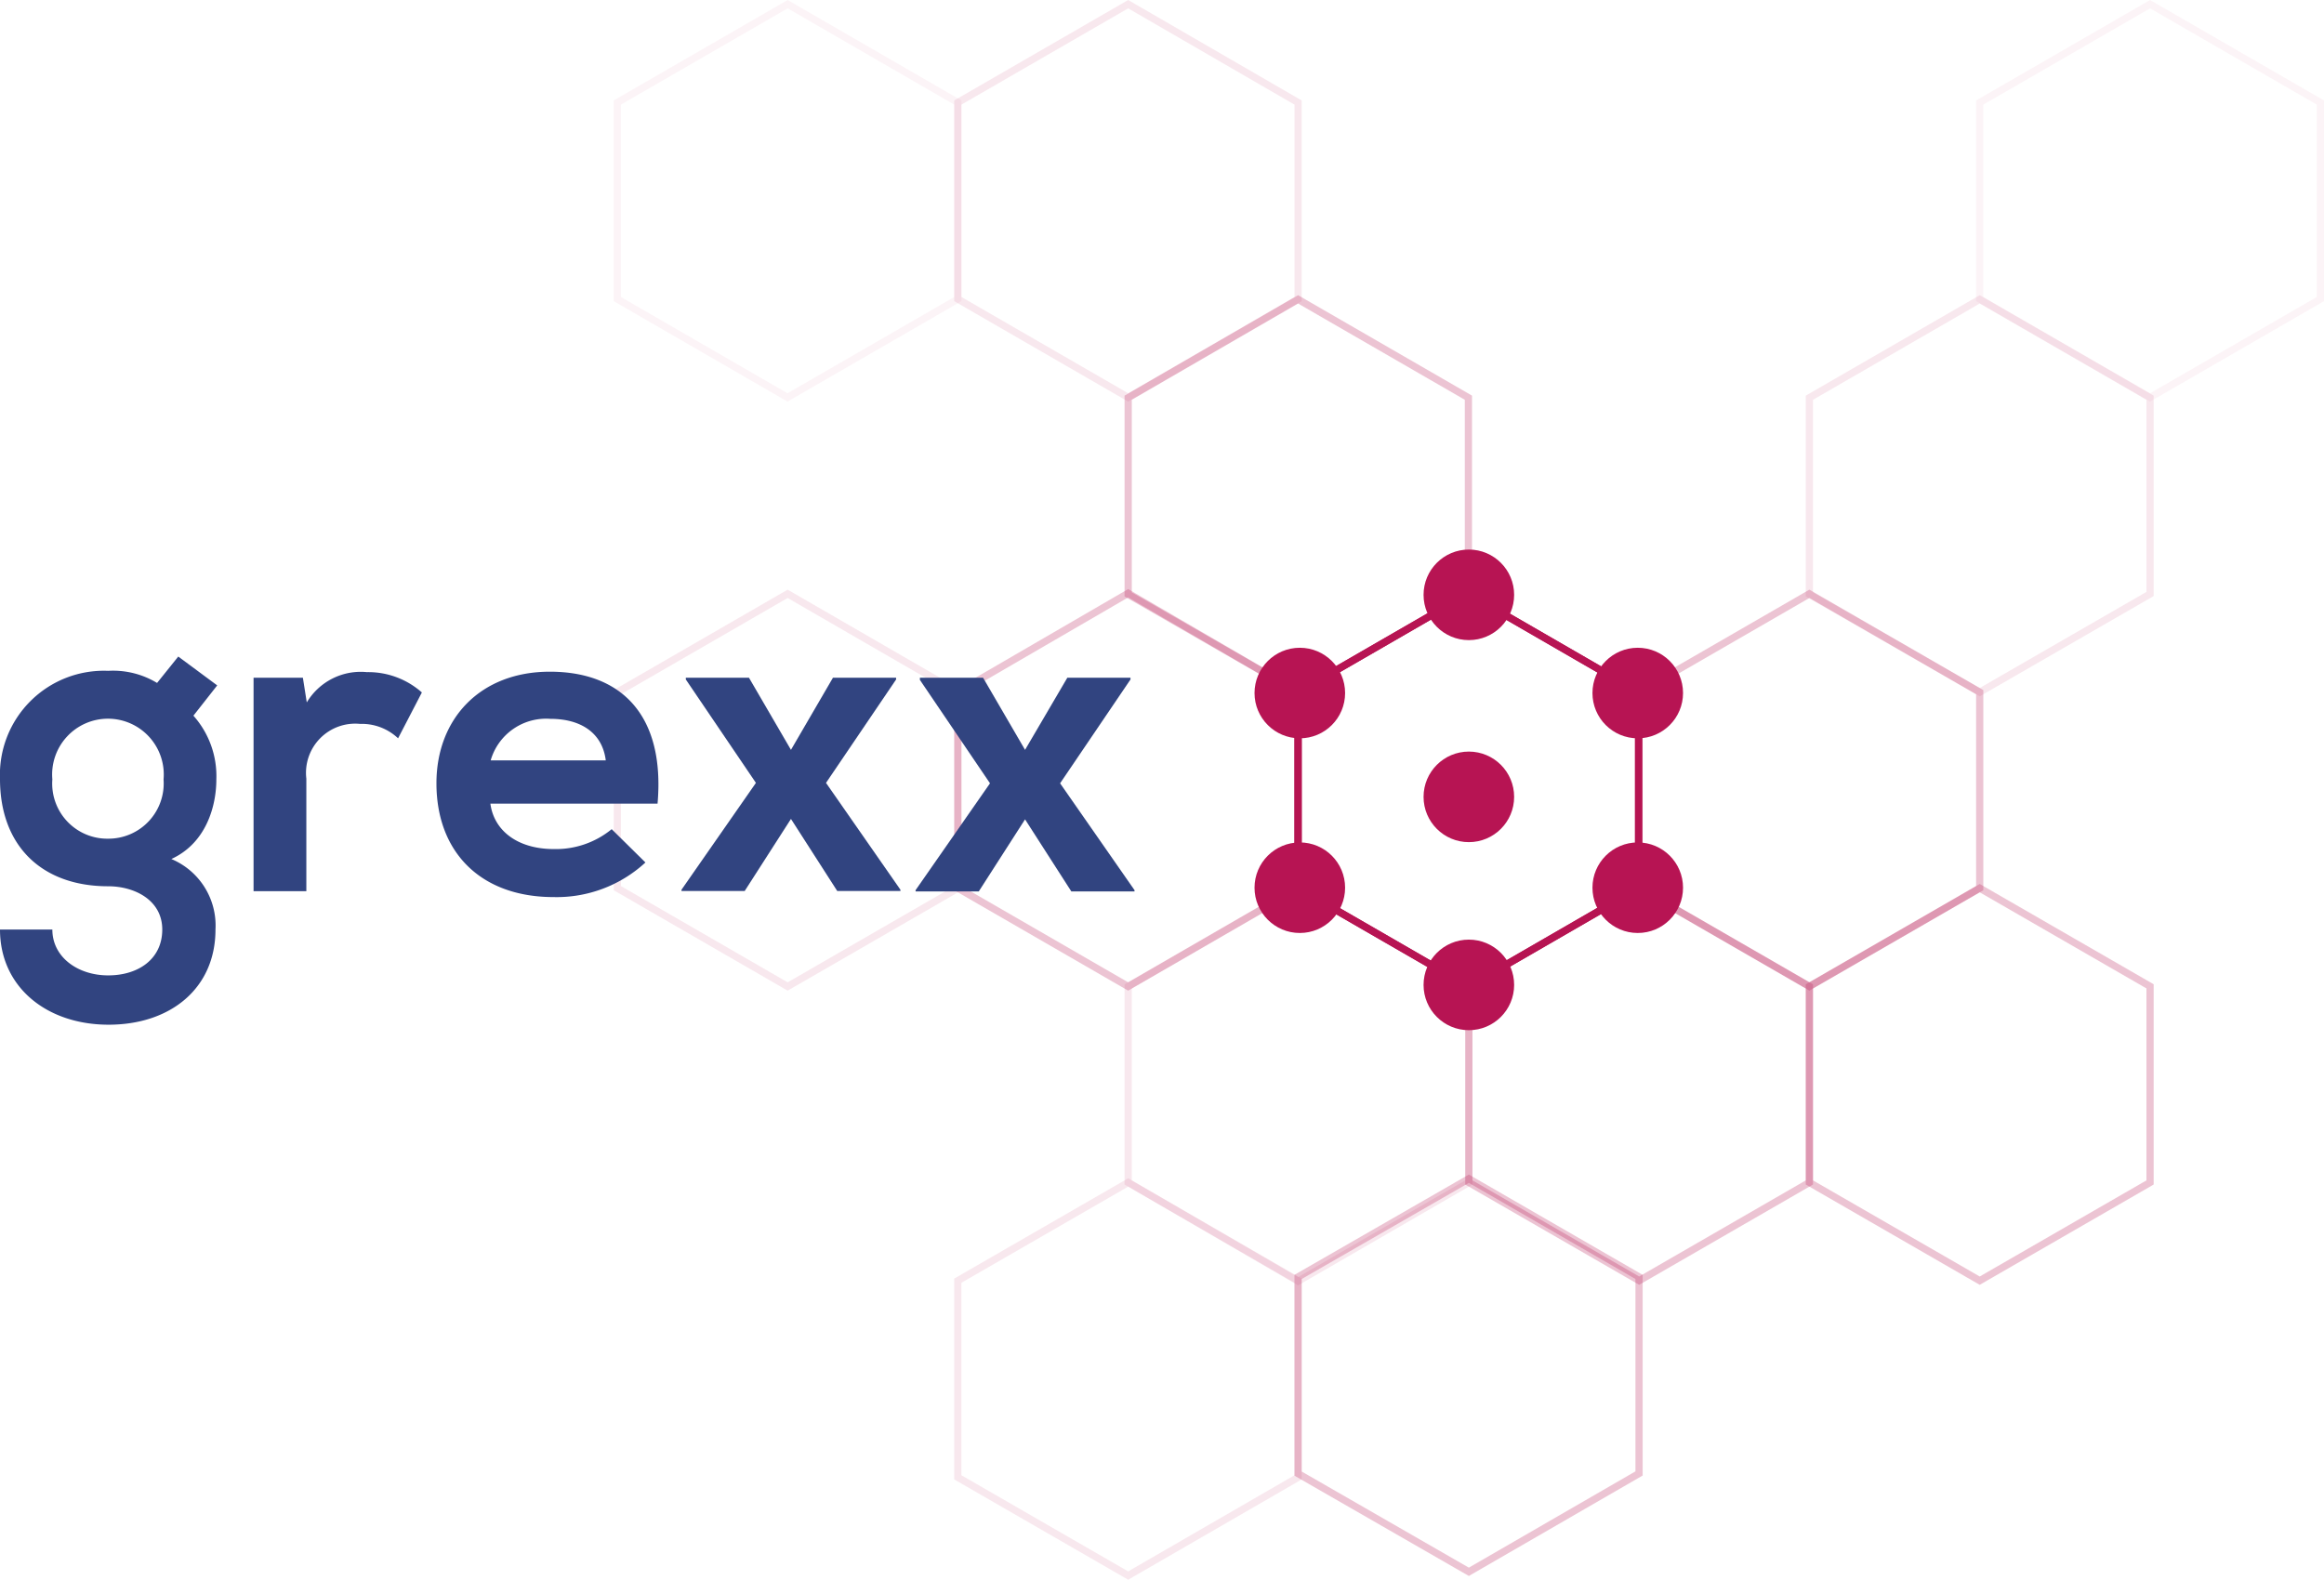 <svg xmlns="http://www.w3.org/2000/svg" viewBox="0 0 161.13 109.55"><defs><style>.cls-1,.cls-2,.cls-3,.cls-4{fill:none;stroke:#b71453;stroke-miterlimit:10;stroke-width:0.5px;}.cls-2,.cls-3,.cls-4,.cls-6{isolation:isolate;}.cls-2{opacity:0.25;}.cls-3{opacity:0.1;}.cls-4{opacity:0.05;}.cls-5{fill:#b71453;}.cls-7{fill:#314480;}</style></defs><g id="Layer_2" data-name="Layer 2"><g id="Layer_1-2" data-name="Layer 1"><g id="Group_2" data-name="Group 2"><g id="Group_4" data-name="Group 4"><g id="Group_5" data-name="Group 5"><path id="Path_18" data-name="Path 18" class="cls-1" d="M90,48V61.59l11.81,6.82,11.8-6.82V48l-11.8-6.82Z"/><path id="Path_19" data-name="Path 19" class="cls-2" d="M78.22,27.58V41.22L90,48l11.81-6.81V27.58L90,20.76Z"/><path id="Path_20" data-name="Path 20" class="cls-1" d="M90,48V61.59l11.81,6.82,11.8-6.82V48l-11.8-6.82Z"/><path id="Path_21" data-name="Path 21" class="cls-3" d="M78.22,68.4V82L90,88.85,101.84,82V68.4L90,61.59Z"/><path id="Path_22" data-name="Path 22" class="cls-2" d="M66.41,48V61.59l11.81,6.82L90,61.6V48L78.22,41.14Z"/><path id="Path_23" data-name="Path 23" class="cls-3" d="M66.41,7.11V20.74l11.81,6.82L90,20.74V7.11L78.22.29Z"/><path id="Path_24" data-name="Path 24" class="cls-4" d="M42.8,7.11V20.74l11.8,6.82,11.81-6.82V7.11L54.61.29Z"/><path id="Path_25" data-name="Path 25" class="cls-4" d="M137.26,7.11V20.74l11.81,6.82,11.81-6.82V7.11L149.07.29Z"/><path id="Path_26" data-name="Path 26" class="cls-3" d="M125.45,27.58V41.22L137.26,48l11.81-6.81V27.58l-11.81-6.82Z"/><path id="Path_27" data-name="Path 27" class="cls-2" d="M101.84,68.4V82l11.81,6.81L125.45,82V68.4l-11.81-6.81Z"/><path id="Path_28" data-name="Path 28" class="cls-3" d="M66.41,88.81v13.64l11.81,6.81L90,102.45V88.81L78.22,82Z"/><path id="Path_29" data-name="Path 29" class="cls-2" d="M90,88.55v13.64L101.84,109l11.8-6.82V88.55l-11.8-6.81Z"/><path id="Path_30" data-name="Path 30" class="cls-2" d="M113.64,48V61.59l11.81,6.82,11.81-6.82V48l-11.81-6.82Z"/><path id="Path_31" data-name="Path 31" class="cls-2" d="M125.45,68.4V82l11.81,6.81L149.07,82V68.4l-11.81-6.81Z"/><path id="Path_32" data-name="Path 32" class="cls-3" d="M42.8,48V61.59l11.81,6.82,11.8-6.81V48l-11.8-6.82Z"/><g id="Group_1" data-name="Group 1"><circle id="Ellipse_1" data-name="Ellipse 1" class="cls-5" cx="90.12" cy="61.56" r="3.14"/><circle id="Ellipse_2" data-name="Ellipse 2" class="cls-5" cx="90.12" cy="48.06" r="3.14"/><circle id="Ellipse_3" data-name="Ellipse 3" class="cls-5" cx="101.84" cy="41.25" r="3.14"/><circle id="Ellipse_4" data-name="Ellipse 4" class="cls-5" cx="101.84" cy="55.26" r="3.14"/><circle id="Ellipse_5" data-name="Ellipse 5" class="cls-5" cx="113.55" cy="48.06" r="3.14"/><circle id="Ellipse_6" data-name="Ellipse 6" class="cls-5" cx="113.55" cy="61.56" r="3.14"/><circle id="Ellipse_7" data-name="Ellipse 7" class="cls-5" cx="101.84" cy="68.3" r="3.14"/></g><g id="grexx" class="cls-6"><g class="cls-6"><path class="cls-7" d="M12.36,45.53l2.7,2-1.65,2.1A6.3,6.3,0,0,1,15,54.05c0,1.83-.69,4.41-3.12,5.52a5,5,0,0,1,3.06,4.89c0,4.08-3.12,6.6-7.41,6.6S0,68.45,0,64.46H3.63c0,1.92,1.77,3.18,3.87,3.18s3.75-1.14,3.75-3.18-1.92-3-3.75-3c-4.62,0-7.5-2.82-7.5-7.44a7.21,7.21,0,0,1,7.5-7.5,5.89,5.89,0,0,1,3.39.84ZM3.63,54.05A3.82,3.82,0,0,0,7.5,58.16a3.83,3.83,0,0,0,3.84-4.11,3.87,3.87,0,1,0-7.71,0Z"/><path class="cls-7" d="M21,47l.27,1.71a4.36,4.36,0,0,1,4.17-2.1,5.61,5.61,0,0,1,3.81,1.41l-1.65,3.18a3.66,3.66,0,0,0-2.64-1A3.41,3.41,0,0,0,21.24,54v7.8H17.58V47Z"/><path class="cls-7" d="M34,55.73c.24,1.83,1.83,3.15,4.41,3.15a6.1,6.1,0,0,0,4-1.38l2.34,2.31a9.08,9.08,0,0,1-6.36,2.4c-5.1,0-8.13-3.15-8.13-7.89,0-4.5,3.06-7.74,7.86-7.74,5,0,8,3.06,7.47,9.15Zm8-3c-.24-1.92-1.74-2.88-3.84-2.88a4,4,0,0,0-4.14,2.88Z"/><path class="cls-7" d="M57.75,47h4.38v.12l-4.86,7.17,5.16,7.41v.09H58.05l-3.21-5-3.21,5H47.25v-.09l5.16-7.41-4.86-7.17V47h4.38l2.91,5Z"/><path class="cls-7" d="M74,47h4.38v.12L73.5,54.32l5.16,7.41v.09H74.28l-3.21-5-3.21,5H63.48v-.09l5.16-7.41-4.86-7.17V47h4.38l2.91,5Z"/></g></g></g></g></g></g></g></svg>